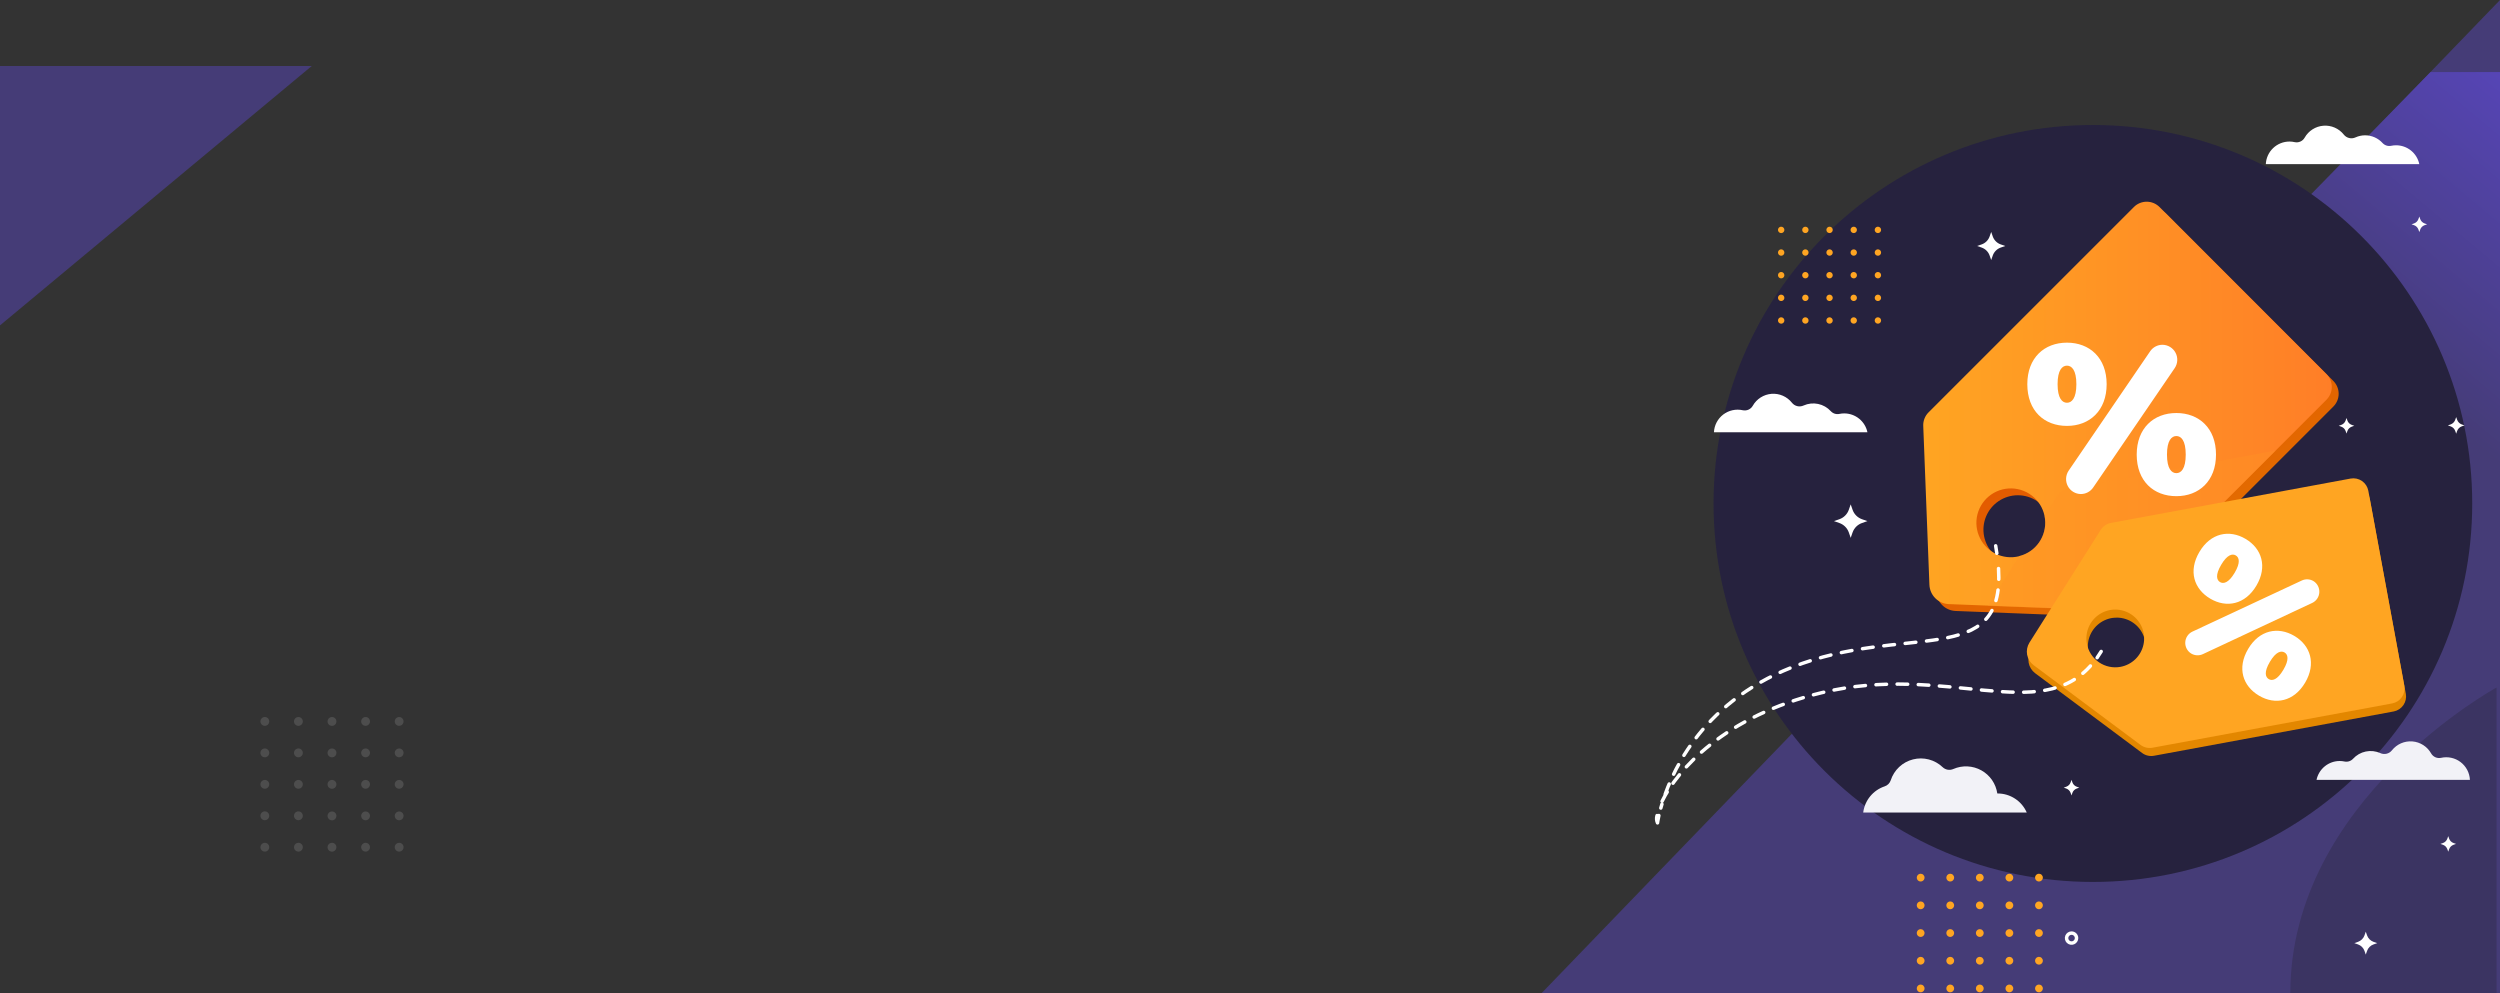 <svg width="1440" height="572" viewBox="0 0 1440 572" fill="none" xmlns="http://www.w3.org/2000/svg">
<rect x="0" y="0" width="1440" height="572" fill="#333333" stroke="none"/>
<path d="M1440 572H888L1440 0V572Z" fill="#453C77"/>
<path d="M0 38H179.58L0 187.425V38Z" fill="#453C77"/>
<path d="M1152.87 392.024C1158.72 405.776 1167.3 418.271 1178.11 428.796C1188.93 439.322 1201.76 447.673 1215.89 453.37C1230.02 459.068 1245.16 462 1260.46 462C1275.75 462 1290.89 459.068 1305.02 453.37C1319.15 447.673 1331.99 439.322 1342.8 428.796L1440 305.27V41.5H1400L1178.11 268.498C1167.3 279.022 1158.72 291.518 1152.87 305.27C1147.01 319.022 1144 333.761 1144 348.647C1144 363.532 1147.01 378.272 1152.87 392.024Z" fill="url(#paint0_linear)"/>
<path d="M1205.5 508C1326.17 508 1424 410.398 1424 290C1424 169.602 1326.17 72 1205.5 72C1084.83 72 987 169.602 987 290C987 410.398 1084.83 508 1205.5 508Z" fill="url(#paint1_radial)"/>
<path d="M1319.23 572H1438V396C1438 396 1319.23 460.723 1319.23 572Z" fill="url(#paint2_radial)"/>
<path d="M1027.8 132.418C1027.8 132.782 1027.69 133.138 1027.49 133.441C1027.29 133.743 1027 133.979 1026.66 134.118C1026.32 134.257 1025.95 134.292 1025.6 134.22C1025.24 134.148 1024.91 133.971 1024.66 133.713C1024.4 133.454 1024.22 133.125 1024.16 132.767C1024.09 132.41 1024.12 132.04 1024.27 131.704C1024.41 131.368 1024.65 131.082 1024.95 130.882C1025.25 130.681 1025.61 130.576 1025.97 130.579C1026.22 130.579 1026.45 130.626 1026.68 130.719C1026.9 130.812 1027.1 130.947 1027.27 131.118C1027.44 131.289 1027.57 131.492 1027.66 131.715C1027.76 131.938 1027.8 132.177 1027.8 132.418Z" fill="#FFA522"/>
<path d="M1039.9 134.256C1040.91 134.256 1041.73 133.433 1041.73 132.418C1041.73 131.402 1040.91 130.579 1039.9 130.579C1038.88 130.579 1038.06 131.402 1038.06 132.418C1038.06 133.433 1038.88 134.256 1039.9 134.256Z" fill="#FFA522"/>
<path d="M1053.83 134.256C1054.85 134.256 1055.67 133.433 1055.67 132.418C1055.67 131.402 1054.85 130.579 1053.83 130.579C1052.82 130.579 1051.99 131.402 1051.99 132.418C1051.99 133.433 1052.82 134.256 1053.83 134.256Z" fill="#FFA522"/>
<path d="M1067.75 134.256C1068.77 134.256 1069.59 133.433 1069.59 132.418C1069.59 131.402 1068.77 130.579 1067.75 130.579C1066.74 130.579 1065.91 131.402 1065.91 132.418C1065.91 133.433 1066.74 134.256 1067.75 134.256Z" fill="#FFA522"/>
<path d="M1083.51 132.418C1083.51 132.782 1083.4 133.138 1083.2 133.441C1083 133.743 1082.71 133.979 1082.37 134.118C1082.04 134.257 1081.67 134.292 1081.31 134.22C1080.95 134.148 1080.62 133.971 1080.37 133.713C1080.11 133.454 1079.94 133.125 1079.87 132.767C1079.8 132.41 1079.84 132.04 1079.98 131.704C1080.12 131.368 1080.36 131.082 1080.66 130.882C1080.97 130.681 1081.32 130.576 1081.69 130.579C1081.93 130.579 1082.17 130.626 1082.39 130.719C1082.61 130.812 1082.81 130.947 1082.98 131.118C1083.15 131.289 1083.29 131.492 1083.38 131.715C1083.47 131.938 1083.51 132.177 1083.51 132.418Z" fill="#FFA522"/>
<path d="M1027.8 145.462C1027.8 145.827 1027.69 146.183 1027.49 146.485C1027.29 146.788 1027 147.024 1026.66 147.163C1026.32 147.301 1025.95 147.337 1025.6 147.265C1025.24 147.193 1024.91 147.016 1024.66 146.757C1024.4 146.499 1024.22 146.17 1024.16 145.812C1024.09 145.454 1024.12 145.084 1024.27 144.749C1024.41 144.413 1024.65 144.127 1024.95 143.926C1025.25 143.726 1025.61 143.621 1025.97 143.623C1026.22 143.623 1026.45 143.671 1026.68 143.764C1026.9 143.856 1027.1 143.992 1027.27 144.163C1027.44 144.334 1027.57 144.537 1027.66 144.76C1027.76 144.983 1027.8 145.221 1027.8 145.462Z" fill="#FFA522"/>
<path d="M1039.9 147.301C1040.91 147.301 1041.73 146.478 1041.73 145.462C1041.73 144.447 1040.91 143.623 1039.9 143.623C1038.88 143.623 1038.06 144.447 1038.06 145.462C1038.06 146.478 1038.88 147.301 1039.9 147.301Z" fill="#FFA522"/>
<path d="M1053.83 147.301C1054.85 147.301 1055.67 146.478 1055.67 145.462C1055.67 144.447 1054.85 143.623 1053.83 143.623C1052.82 143.623 1051.99 144.447 1051.99 145.462C1051.99 146.478 1052.82 147.301 1053.83 147.301Z" fill="#FFA522"/>
<path d="M1067.75 147.301C1068.77 147.301 1069.59 146.478 1069.59 145.462C1069.59 144.447 1068.77 143.623 1067.75 143.623C1066.74 143.623 1065.91 144.447 1065.91 145.462C1065.91 146.478 1066.74 147.301 1067.75 147.301Z" fill="#FFA522"/>
<path d="M1083.51 145.462C1083.51 145.827 1083.4 146.183 1083.2 146.485C1083 146.788 1082.71 147.024 1082.37 147.163C1082.04 147.301 1081.67 147.337 1081.31 147.265C1080.95 147.193 1080.62 147.016 1080.37 146.757C1080.11 146.499 1079.94 146.17 1079.87 145.812C1079.8 145.454 1079.84 145.084 1079.98 144.749C1080.12 144.413 1080.36 144.127 1080.66 143.926C1080.97 143.726 1081.32 143.621 1081.69 143.623C1081.93 143.623 1082.17 143.671 1082.39 143.764C1082.61 143.856 1082.81 143.992 1082.98 144.163C1083.15 144.334 1083.29 144.537 1083.38 144.76C1083.47 144.983 1083.51 145.221 1083.51 145.462Z" fill="#FFA522"/>
<path d="M1027.8 158.507C1027.8 158.871 1027.69 159.227 1027.49 159.53C1027.29 159.833 1027 160.068 1026.66 160.207C1026.32 160.346 1025.95 160.381 1025.6 160.309C1025.24 160.237 1024.91 160.061 1024.66 159.802C1024.4 159.543 1024.22 159.214 1024.16 158.857C1024.09 158.499 1024.12 158.129 1024.27 157.793C1024.41 157.457 1024.65 157.171 1024.95 156.971C1025.25 156.771 1025.61 156.665 1025.97 156.668C1026.22 156.668 1026.45 156.716 1026.68 156.808C1026.9 156.901 1027.1 157.037 1027.27 157.207C1027.44 157.378 1027.57 157.581 1027.66 157.804C1027.76 158.027 1027.8 158.266 1027.8 158.507Z" fill="#FFA522"/>
<path d="M1041.73 158.507C1041.73 158.871 1041.63 159.226 1041.42 159.529C1041.22 159.831 1040.94 160.067 1040.6 160.206C1040.26 160.345 1039.89 160.381 1039.54 160.31C1039.18 160.24 1038.85 160.064 1038.6 159.807C1038.34 159.55 1038.16 159.222 1038.09 158.866C1038.02 158.509 1038.06 158.139 1038.2 157.803C1038.34 157.467 1038.57 157.18 1038.87 156.978C1039.18 156.776 1039.53 156.668 1039.9 156.668C1040.14 156.666 1040.38 156.712 1040.6 156.804C1040.83 156.896 1041.03 157.031 1041.2 157.202C1041.37 157.373 1041.51 157.577 1041.6 157.801C1041.69 158.025 1041.74 158.265 1041.73 158.507Z" fill="#FFA522"/>
<path d="M1055.66 158.507C1055.66 158.871 1055.55 159.227 1055.34 159.53C1055.14 159.833 1054.85 160.068 1054.52 160.207C1054.18 160.346 1053.81 160.381 1053.45 160.309C1053.1 160.237 1052.77 160.061 1052.51 159.802C1052.25 159.543 1052.08 159.214 1052.01 158.857C1051.94 158.499 1051.98 158.129 1052.12 157.793C1052.26 157.457 1052.5 157.171 1052.81 156.971C1053.11 156.771 1053.47 156.665 1053.83 156.668C1054.07 156.668 1054.31 156.716 1054.53 156.808C1054.76 156.901 1054.96 157.037 1055.13 157.207C1055.3 157.378 1055.43 157.581 1055.52 157.804C1055.61 158.027 1055.66 158.266 1055.66 158.507Z" fill="#FFA522"/>
<path d="M1069.59 158.507C1069.59 158.871 1069.48 159.226 1069.28 159.529C1069.08 159.831 1068.79 160.067 1068.46 160.206C1068.12 160.345 1067.75 160.381 1067.39 160.31C1067.04 160.24 1066.71 160.064 1066.45 159.807C1066.19 159.55 1066.02 159.222 1065.95 158.866C1065.88 158.509 1065.91 158.139 1066.05 157.803C1066.19 157.467 1066.43 157.18 1066.73 156.978C1067.03 156.776 1067.39 156.668 1067.75 156.668C1067.99 156.666 1068.23 156.712 1068.46 156.804C1068.68 156.896 1068.89 157.031 1069.06 157.202C1069.23 157.373 1069.36 157.577 1069.45 157.801C1069.55 158.025 1069.59 158.265 1069.59 158.507Z" fill="#FFA522"/>
<path d="M1083.51 158.507C1083.51 158.871 1083.4 159.227 1083.2 159.53C1083 159.833 1082.71 160.068 1082.37 160.207C1082.04 160.346 1081.67 160.381 1081.31 160.309C1080.95 160.237 1080.62 160.061 1080.37 159.802C1080.11 159.543 1079.94 159.214 1079.87 158.857C1079.8 158.499 1079.84 158.129 1079.98 157.793C1080.12 157.457 1080.36 157.171 1080.66 156.971C1080.97 156.771 1081.32 156.665 1081.69 156.668C1081.93 156.668 1082.17 156.716 1082.39 156.808C1082.61 156.901 1082.81 157.037 1082.98 157.207C1083.15 157.378 1083.29 157.581 1083.38 157.804C1083.47 158.027 1083.51 158.266 1083.51 158.507Z" fill="#FFA522"/>
<path d="M1027.8 171.552C1027.8 171.916 1027.69 172.272 1027.49 172.575C1027.29 172.878 1027 173.113 1026.66 173.252C1026.32 173.391 1025.95 173.426 1025.6 173.354C1025.24 173.282 1024.91 173.105 1024.66 172.847C1024.4 172.588 1024.22 172.259 1024.16 171.902C1024.09 171.544 1024.12 171.174 1024.27 170.838C1024.41 170.502 1024.65 170.216 1024.95 170.016C1025.25 169.815 1025.61 169.71 1025.97 169.713C1026.46 169.717 1026.92 169.912 1027.27 170.256C1027.61 170.601 1027.8 171.066 1027.8 171.552Z" fill="#FFA522"/>
<path d="M1041.73 171.552C1041.73 171.915 1041.63 172.271 1041.42 172.573C1041.22 172.876 1040.94 173.111 1040.6 173.251C1040.26 173.39 1039.89 173.426 1039.54 173.355C1039.18 173.284 1038.85 173.109 1038.6 172.852C1038.34 172.595 1038.16 172.267 1038.09 171.91C1038.02 171.554 1038.06 171.184 1038.2 170.848C1038.34 170.512 1038.57 170.225 1038.87 170.023C1039.18 169.821 1039.53 169.713 1039.9 169.713C1040.38 169.713 1040.85 169.907 1041.2 170.251C1041.54 170.596 1041.73 171.064 1041.73 171.552Z" fill="#FFA522"/>
<path d="M1055.66 171.552C1055.66 171.916 1055.55 172.272 1055.34 172.575C1055.14 172.878 1054.85 173.113 1054.52 173.252C1054.18 173.391 1053.81 173.426 1053.45 173.354C1053.1 173.282 1052.77 173.105 1052.51 172.847C1052.25 172.588 1052.08 172.259 1052.01 171.902C1051.94 171.544 1051.98 171.174 1052.12 170.838C1052.26 170.502 1052.5 170.216 1052.81 170.016C1053.11 169.815 1053.47 169.71 1053.83 169.713C1054.32 169.717 1054.78 169.912 1055.12 170.256C1055.46 170.601 1055.66 171.066 1055.66 171.552Z" fill="#FFA522"/>
<path d="M1069.59 171.552C1069.59 171.915 1069.48 172.271 1069.28 172.573C1069.08 172.876 1068.79 173.111 1068.46 173.251C1068.12 173.39 1067.75 173.426 1067.39 173.355C1067.04 173.284 1066.71 173.109 1066.45 172.852C1066.19 172.595 1066.02 172.267 1065.95 171.91C1065.88 171.554 1065.91 171.184 1066.05 170.848C1066.19 170.512 1066.43 170.225 1066.73 170.023C1067.03 169.821 1067.39 169.713 1067.75 169.713C1068.24 169.713 1068.71 169.907 1069.05 170.251C1069.4 170.596 1069.59 171.064 1069.59 171.552Z" fill="#FFA522"/>
<path d="M1083.51 171.552C1083.51 171.916 1083.4 172.272 1083.2 172.575C1083 172.878 1082.71 173.113 1082.37 173.252C1082.04 173.391 1081.67 173.426 1081.31 173.354C1080.95 173.282 1080.62 173.105 1080.37 172.847C1080.11 172.588 1079.94 172.259 1079.87 171.902C1079.8 171.544 1079.84 171.174 1079.98 170.838C1080.12 170.502 1080.36 170.216 1080.66 170.016C1080.97 169.815 1081.32 169.71 1081.69 169.713C1082.17 169.717 1082.64 169.912 1082.98 170.256C1083.32 170.601 1083.51 171.066 1083.51 171.552Z" fill="#FFA522"/>
<path d="M1027.8 184.596C1027.8 184.961 1027.69 185.317 1027.49 185.62C1027.29 185.922 1027 186.158 1026.66 186.297C1026.32 186.435 1025.95 186.471 1025.6 186.399C1025.24 186.327 1024.91 186.15 1024.66 185.892C1024.4 185.633 1024.22 185.304 1024.16 184.946C1024.09 184.589 1024.12 184.218 1024.27 183.883C1024.41 183.547 1024.65 183.261 1024.95 183.06C1025.25 182.86 1025.61 182.755 1025.97 182.758C1026.46 182.761 1026.92 182.957 1027.27 183.301C1027.61 183.646 1027.8 184.111 1027.8 184.596Z" fill="#FFA522"/>
<path d="M1041.73 184.596C1041.73 184.96 1041.63 185.316 1041.42 185.618C1041.22 185.92 1040.94 186.156 1040.6 186.295C1040.26 186.434 1039.89 186.471 1039.54 186.4C1039.18 186.329 1038.85 186.154 1038.6 185.897C1038.34 185.639 1038.16 185.312 1038.09 184.955C1038.02 184.598 1038.06 184.229 1038.2 183.893C1038.34 183.557 1038.57 183.269 1038.87 183.067C1039.18 182.865 1039.53 182.757 1039.9 182.757C1040.38 182.757 1040.85 182.951 1041.2 183.296C1041.54 183.641 1041.73 184.109 1041.73 184.596Z" fill="#FFA522"/>
<path d="M1055.66 184.596C1055.66 184.961 1055.55 185.317 1055.34 185.62C1055.14 185.922 1054.85 186.158 1054.52 186.297C1054.18 186.435 1053.81 186.471 1053.45 186.399C1053.1 186.327 1052.77 186.15 1052.51 185.892C1052.25 185.633 1052.08 185.304 1052.01 184.946C1051.94 184.589 1051.98 184.218 1052.12 183.883C1052.26 183.547 1052.5 183.261 1052.81 183.06C1053.11 182.86 1053.47 182.755 1053.83 182.758C1054.32 182.761 1054.78 182.957 1055.12 183.301C1055.46 183.646 1055.66 184.111 1055.66 184.596Z" fill="#FFA522"/>
<path d="M1069.59 184.596C1069.59 184.96 1069.48 185.316 1069.28 185.618C1069.08 185.92 1068.79 186.156 1068.46 186.295C1068.12 186.434 1067.75 186.471 1067.39 186.4C1067.04 186.329 1066.71 186.154 1066.45 185.897C1066.19 185.639 1066.02 185.312 1065.95 184.955C1065.88 184.598 1065.91 184.229 1066.05 183.893C1066.19 183.557 1066.43 183.269 1066.73 183.067C1067.03 182.865 1067.39 182.757 1067.75 182.757C1068.24 182.757 1068.71 182.951 1069.05 183.296C1069.4 183.641 1069.59 184.109 1069.59 184.596Z" fill="#FFA522"/>
<path d="M1083.51 184.596C1083.51 184.961 1083.4 185.317 1083.2 185.62C1083 185.922 1082.71 186.158 1082.37 186.297C1082.04 186.435 1081.67 186.471 1081.31 186.399C1080.95 186.327 1080.62 186.15 1080.37 185.892C1080.11 185.633 1079.94 185.304 1079.87 184.946C1079.8 184.589 1079.84 184.218 1079.98 183.883C1080.12 183.547 1080.36 183.261 1080.66 183.06C1080.97 182.86 1081.32 182.755 1081.69 182.758C1082.17 182.761 1082.64 182.957 1082.98 183.301C1083.32 183.646 1083.51 184.111 1083.51 184.596Z" fill="#FFA522"/>
<path d="M152.543 418.086C153.947 418.086 155.086 416.947 155.086 415.543C155.086 414.138 153.947 413 152.543 413C151.138 413 150 414.138 150 415.543C150 416.947 151.138 418.086 152.543 418.086Z" fill="#4D4D4D"/>
<path d="M171.88 418.086C173.284 418.086 174.423 416.947 174.423 415.543C174.423 414.138 173.284 413 171.88 413C170.475 413 169.337 414.138 169.337 415.543C169.337 416.947 170.475 418.086 171.88 418.086Z" fill="#4D4D4D"/>
<path d="M193.774 415.543C193.777 416.05 193.629 416.546 193.349 416.969C193.069 417.392 192.67 417.722 192.202 417.917C191.734 418.112 191.219 418.164 190.722 418.066C190.224 417.968 189.767 417.724 189.409 417.365C189.05 417.007 188.806 416.55 188.708 416.053C188.61 415.555 188.662 415.04 188.857 414.572C189.052 414.104 189.382 413.705 189.805 413.425C190.228 413.145 190.724 412.997 191.231 413C191.906 413 192.552 413.268 193.029 413.745C193.506 414.222 193.774 414.868 193.774 415.543Z" fill="#4D4D4D"/>
<path d="M213.112 415.543C213.112 416.046 212.962 416.537 212.683 416.956C212.404 417.374 212.006 417.7 211.542 417.892C211.077 418.085 210.566 418.135 210.073 418.037C209.579 417.939 209.126 417.697 208.771 417.341C208.415 416.985 208.173 416.532 208.075 416.039C207.977 415.546 208.027 415.034 208.219 414.57C208.412 414.105 208.738 413.708 209.156 413.429C209.574 413.149 210.066 413 210.569 413C211.243 413 211.89 413.268 212.367 413.745C212.844 414.222 213.112 414.868 213.112 415.543Z" fill="#4D4D4D"/>
<path d="M232.449 415.543C232.449 416.046 232.3 416.537 232.02 416.956C231.741 417.374 231.344 417.7 230.879 417.892C230.415 418.085 229.903 418.135 229.41 418.037C228.917 417.939 228.464 417.697 228.108 417.341C227.752 416.985 227.51 416.532 227.412 416.039C227.314 415.546 227.364 415.034 227.557 414.57C227.749 414.105 228.075 413.708 228.493 413.429C228.912 413.149 229.403 413 229.906 413C230.581 413 231.227 413.268 231.704 413.745C232.181 414.222 232.449 414.868 232.449 415.543Z" fill="#4D4D4D"/>
<path d="M152.543 436.202C153.947 436.202 155.086 435.063 155.086 433.659C155.086 432.255 153.947 431.116 152.543 431.116C151.138 431.116 150 432.255 150 433.659C150 435.063 151.138 436.202 152.543 436.202Z" fill="#4D4D4D"/>
<path d="M171.88 436.202C173.284 436.202 174.423 435.063 174.423 433.659C174.423 432.255 173.284 431.116 171.88 431.116C170.475 431.116 169.337 432.255 169.337 433.659C169.337 435.063 170.475 436.202 171.88 436.202Z" fill="#4D4D4D"/>
<path d="M193.774 433.659C193.777 434.166 193.629 434.662 193.349 435.085C193.069 435.508 192.67 435.838 192.202 436.033C191.734 436.228 191.219 436.28 190.722 436.182C190.224 436.084 189.767 435.84 189.409 435.481C189.05 435.123 188.806 434.666 188.708 434.169C188.61 433.671 188.662 433.156 188.857 432.688C189.052 432.22 189.382 431.821 189.805 431.541C190.228 431.261 190.724 431.113 191.231 431.116C191.906 431.116 192.552 431.384 193.029 431.861C193.506 432.338 193.774 432.985 193.774 433.659Z" fill="#4D4D4D"/>
<path d="M213.112 433.659C213.112 434.162 212.962 434.654 212.683 435.072C212.404 435.49 212.006 435.816 211.542 436.008C211.077 436.201 210.566 436.251 210.073 436.153C209.579 436.055 209.126 435.813 208.771 435.457C208.415 435.101 208.173 434.648 208.075 434.155C207.977 433.662 208.027 433.15 208.219 432.686C208.412 432.221 208.738 431.824 209.156 431.545C209.574 431.265 210.066 431.116 210.569 431.116C211.243 431.116 211.89 431.384 212.367 431.861C212.844 432.338 213.112 432.985 213.112 433.659Z" fill="#4D4D4D"/>
<path d="M232.449 433.659C232.449 434.162 232.3 434.654 232.02 435.072C231.741 435.49 231.344 435.816 230.879 436.008C230.415 436.201 229.903 436.251 229.41 436.153C228.917 436.055 228.464 435.813 228.108 435.457C227.752 435.101 227.51 434.648 227.412 434.155C227.314 433.662 227.364 433.15 227.557 432.686C227.749 432.221 228.075 431.824 228.493 431.545C228.912 431.265 229.403 431.116 229.906 431.116C230.581 431.116 231.227 431.384 231.704 431.861C232.181 432.338 232.449 432.985 232.449 433.659Z" fill="#4D4D4D"/>
<path d="M155.086 451.775C155.086 452.278 154.937 452.769 154.657 453.188C154.378 453.606 153.981 453.932 153.516 454.124C153.051 454.317 152.54 454.367 152.047 454.269C151.554 454.171 151.1 453.929 150.745 453.573C150.389 453.217 150.147 452.764 150.049 452.271C149.951 451.778 150.001 451.266 150.194 450.802C150.386 450.337 150.712 449.94 151.13 449.661C151.548 449.381 152.04 449.232 152.543 449.232C153.217 449.232 153.864 449.5 154.341 449.977C154.818 450.454 155.086 451.1 155.086 451.775Z" fill="#4D4D4D"/>
<path d="M174.423 451.775C174.423 452.278 174.273 452.769 173.994 453.188C173.715 453.606 173.318 453.932 172.853 454.124C172.388 454.317 171.877 454.367 171.384 454.269C170.89 454.171 170.437 453.929 170.082 453.573C169.726 453.217 169.484 452.764 169.386 452.271C169.288 451.778 169.338 451.266 169.53 450.802C169.723 450.337 170.049 449.94 170.467 449.661C170.885 449.381 171.377 449.232 171.88 449.232C172.554 449.232 173.201 449.5 173.678 449.977C174.155 450.454 174.423 451.1 174.423 451.775Z" fill="#4D4D4D"/>
<path d="M193.774 451.775C193.777 452.282 193.629 452.778 193.349 453.201C193.069 453.624 192.67 453.954 192.202 454.149C191.734 454.344 191.219 454.396 190.722 454.298C190.224 454.2 189.767 453.956 189.409 453.597C189.05 453.239 188.806 452.782 188.708 452.285C188.61 451.787 188.662 451.272 188.857 450.804C189.052 450.336 189.382 449.937 189.805 449.657C190.228 449.377 190.724 449.229 191.231 449.232C191.906 449.232 192.552 449.5 193.029 449.977C193.506 450.454 193.774 451.101 193.774 451.775Z" fill="#4D4D4D"/>
<path d="M213.112 451.775C213.112 452.278 212.962 452.769 212.683 453.188C212.404 453.606 212.006 453.932 211.542 454.124C211.077 454.317 210.566 454.367 210.073 454.269C209.579 454.171 209.126 453.929 208.771 453.573C208.415 453.217 208.173 452.764 208.075 452.271C207.977 451.778 208.027 451.266 208.219 450.802C208.412 450.337 208.738 449.94 209.156 449.661C209.574 449.381 210.066 449.232 210.569 449.232C211.243 449.232 211.89 449.5 212.367 449.977C212.844 450.454 213.112 451.1 213.112 451.775Z" fill="#4D4D4D"/>
<path d="M232.449 451.775C232.449 452.278 232.3 452.769 232.02 453.188C231.741 453.606 231.344 453.932 230.879 454.124C230.415 454.317 229.903 454.367 229.41 454.269C228.917 454.171 228.464 453.929 228.108 453.573C227.752 453.217 227.51 452.764 227.412 452.271C227.314 451.778 227.364 451.266 227.557 450.802C227.749 450.337 228.075 449.94 228.493 449.661C228.912 449.381 229.403 449.232 229.906 449.232C230.581 449.232 231.227 449.5 231.704 449.977C232.181 450.454 232.449 451.1 232.449 451.775Z" fill="#4D4D4D"/>
<path d="M152.543 472.434C153.947 472.434 155.086 471.295 155.086 469.891C155.086 468.487 153.947 467.348 152.543 467.348C151.138 467.348 150 468.487 150 469.891C150 471.295 151.138 472.434 152.543 472.434Z" fill="#4D4D4D"/>
<path d="M171.88 472.434C173.284 472.434 174.423 471.295 174.423 469.891C174.423 468.487 173.284 467.348 171.88 467.348C170.475 467.348 169.337 468.487 169.337 469.891C169.337 471.295 170.475 472.434 171.88 472.434Z" fill="#4D4D4D"/>
<path d="M193.775 469.891C193.789 470.4 193.651 470.902 193.378 471.332C193.105 471.762 192.71 472.101 192.243 472.306C191.777 472.51 191.26 472.57 190.759 472.478C190.258 472.387 189.795 472.148 189.431 471.791C189.067 471.435 188.817 470.979 188.714 470.48C188.611 469.981 188.659 469.463 188.853 468.991C189.046 468.52 189.376 468.118 189.8 467.835C190.224 467.552 190.722 467.403 191.232 467.406C191.895 467.409 192.531 467.67 193.006 468.134C193.48 468.598 193.756 469.228 193.775 469.891Z" fill="#4D4D4D"/>
<path d="M213.111 469.891C213.123 470.396 212.983 470.893 212.711 471.319C212.439 471.745 212.046 472.079 211.582 472.281C211.119 472.482 210.606 472.541 210.109 472.449C209.612 472.358 209.153 472.12 208.792 471.767C208.43 471.414 208.182 470.961 208.08 470.466C207.977 469.971 208.024 469.457 208.214 468.989C208.405 468.521 208.731 468.12 209.15 467.838C209.569 467.556 210.063 467.406 210.569 467.406C211.233 467.405 211.871 467.665 212.347 468.13C212.822 468.594 213.096 469.226 213.111 469.891Z" fill="#4D4D4D"/>
<path d="M232.449 469.891C232.46 470.396 232.321 470.893 232.048 471.319C231.776 471.745 231.383 472.079 230.92 472.281C230.456 472.482 229.943 472.541 229.446 472.449C228.949 472.358 228.491 472.12 228.129 471.767C227.768 471.414 227.52 470.961 227.417 470.466C227.314 469.971 227.361 469.457 227.552 468.989C227.742 468.521 228.068 468.12 228.487 467.838C228.907 467.556 229.401 467.406 229.906 467.406C230.571 467.405 231.209 467.665 231.684 468.13C232.159 468.594 232.434 469.226 232.449 469.891Z" fill="#4D4D4D"/>
<path d="M155.086 487.993C155.086 488.496 154.937 488.987 154.657 489.405C154.378 489.824 153.981 490.149 153.516 490.342C153.051 490.534 152.54 490.585 152.047 490.487C151.554 490.388 151.1 490.146 150.745 489.791C150.389 489.435 150.147 488.982 150.049 488.489C149.951 487.995 150.001 487.484 150.194 487.02C150.386 486.555 150.712 486.158 151.13 485.878C151.548 485.599 152.04 485.45 152.543 485.45C153.217 485.45 153.864 485.718 154.341 486.195C154.818 486.671 155.086 487.318 155.086 487.993Z" fill="#4D4D4D"/>
<path d="M174.423 487.993C174.423 488.496 174.273 488.987 173.994 489.405C173.715 489.824 173.318 490.149 172.853 490.342C172.388 490.534 171.877 490.585 171.384 490.487C170.89 490.388 170.437 490.146 170.082 489.791C169.726 489.435 169.484 488.982 169.386 488.489C169.288 487.995 169.338 487.484 169.53 487.02C169.723 486.555 170.049 486.158 170.467 485.878C170.885 485.599 171.377 485.45 171.88 485.45C172.554 485.45 173.201 485.718 173.678 486.195C174.155 486.671 174.423 487.318 174.423 487.993Z" fill="#4D4D4D"/>
<path d="M193.774 487.993C193.777 488.5 193.629 488.996 193.349 489.419C193.069 489.841 192.67 490.171 192.202 490.367C191.734 490.562 191.219 490.614 190.722 490.516C190.224 490.418 189.767 490.174 189.409 489.815C189.05 489.457 188.806 489 188.708 488.502C188.61 488.005 188.662 487.49 188.857 487.022C189.052 486.554 189.382 486.155 189.805 485.875C190.228 485.595 190.724 485.447 191.231 485.45C191.906 485.45 192.552 485.718 193.029 486.195C193.506 486.671 193.774 487.318 193.774 487.993Z" fill="#4D4D4D"/>
<path d="M213.112 487.993C213.112 488.496 212.962 488.987 212.683 489.405C212.404 489.824 212.006 490.149 211.542 490.342C211.077 490.534 210.566 490.585 210.073 490.487C209.579 490.388 209.126 490.146 208.771 489.791C208.415 489.435 208.173 488.982 208.075 488.489C207.977 487.995 208.027 487.484 208.219 487.02C208.412 486.555 208.738 486.158 209.156 485.878C209.574 485.599 210.066 485.45 210.569 485.45C211.243 485.45 211.89 485.718 212.367 486.195C212.844 486.671 213.112 487.318 213.112 487.993Z" fill="#4D4D4D"/>
<path d="M232.449 487.993C232.449 488.496 232.3 488.987 232.02 489.405C231.741 489.824 231.344 490.149 230.879 490.342C230.415 490.534 229.903 490.585 229.41 490.487C228.917 490.388 228.464 490.146 228.108 489.791C227.752 489.435 227.51 488.982 227.412 488.489C227.314 487.995 227.364 487.484 227.557 487.02C227.749 486.555 228.075 486.158 228.493 485.878C228.912 485.599 229.403 485.45 229.906 485.45C230.581 485.45 231.227 485.718 231.704 486.195C232.181 486.671 232.449 487.318 232.449 487.993Z" fill="#4D4D4D"/>
<path d="M1108.54 505.513C1108.54 505.956 1108.41 506.389 1108.16 506.758C1107.91 507.127 1107.56 507.414 1107.15 507.583C1106.75 507.753 1106.29 507.797 1105.86 507.711C1105.43 507.625 1105.03 507.411 1104.71 507.098C1104.4 506.784 1104.19 506.385 1104.1 505.95C1104.01 505.515 1104.06 505.065 1104.23 504.655C1104.4 504.246 1104.68 503.896 1105.05 503.649C1105.42 503.403 1105.85 503.272 1106.3 503.272C1106.89 503.272 1107.46 503.508 1107.88 503.928C1108.3 504.348 1108.54 504.918 1108.54 505.513Z" fill="#FFA522"/>
<path d="M1125.58 505.513C1125.58 505.956 1125.45 506.389 1125.2 506.758C1124.95 507.127 1124.6 507.414 1124.19 507.583C1123.78 507.753 1123.33 507.797 1122.9 507.711C1122.46 507.625 1122.06 507.411 1121.75 507.098C1121.44 506.784 1121.22 506.385 1121.14 505.95C1121.05 505.515 1121.1 505.065 1121.27 504.655C1121.43 504.246 1121.72 503.896 1122.09 503.649C1122.46 503.403 1122.89 503.272 1123.34 503.272C1123.93 503.272 1124.5 503.508 1124.92 503.928C1125.34 504.348 1125.58 504.918 1125.58 505.513Z" fill="#FFA522"/>
<path d="M1142.6 505.513C1142.6 505.956 1142.47 506.389 1142.22 506.758C1141.98 507.127 1141.63 507.414 1141.22 507.583C1140.81 507.753 1140.36 507.797 1139.92 507.711C1139.49 507.625 1139.09 507.411 1138.78 507.098C1138.46 506.784 1138.25 506.385 1138.16 505.95C1138.08 505.515 1138.12 505.065 1138.29 504.655C1138.46 504.246 1138.75 503.896 1139.11 503.649C1139.48 503.403 1139.92 503.272 1140.36 503.272C1140.95 503.272 1141.52 503.508 1141.94 503.928C1142.36 504.348 1142.6 504.918 1142.6 505.513Z" fill="#FFA522"/>
<path d="M1159.64 505.513C1159.64 505.956 1159.51 506.389 1159.26 506.758C1159.02 507.127 1158.67 507.414 1158.26 507.583C1157.85 507.753 1157.4 507.797 1156.96 507.711C1156.53 507.625 1156.13 507.411 1155.81 507.098C1155.5 506.784 1155.29 506.385 1155.2 505.95C1155.11 505.515 1155.16 505.065 1155.33 504.655C1155.5 504.246 1155.78 503.896 1156.15 503.649C1156.52 503.403 1156.96 503.272 1157.4 503.272C1157.99 503.272 1158.56 503.508 1158.98 503.928C1159.4 504.348 1159.64 504.918 1159.64 505.513Z" fill="#FFA522"/>
<path d="M1176.68 505.513C1176.68 505.956 1176.55 506.389 1176.3 506.758C1176.05 507.127 1175.7 507.414 1175.29 507.583C1174.89 507.753 1174.43 507.797 1174 507.711C1173.57 507.625 1173.17 507.411 1172.85 507.098C1172.54 506.784 1172.33 506.385 1172.24 505.95C1172.15 505.515 1172.2 505.065 1172.37 504.655C1172.54 504.246 1172.82 503.896 1173.19 503.649C1173.56 503.403 1173.99 503.272 1174.44 503.272C1175.03 503.272 1175.6 503.508 1176.02 503.928C1176.44 504.348 1176.68 504.918 1176.68 505.513Z" fill="#FFA522"/>
<path d="M1108.54 521.474C1108.54 521.917 1108.41 522.351 1108.16 522.719C1107.91 523.088 1107.56 523.375 1107.15 523.545C1106.75 523.714 1106.29 523.759 1105.86 523.672C1105.43 523.586 1105.03 523.372 1104.71 523.059C1104.4 522.745 1104.19 522.346 1104.1 521.911C1104.01 521.476 1104.06 521.026 1104.23 520.616C1104.4 520.207 1104.68 519.857 1105.05 519.611C1105.42 519.364 1105.85 519.233 1106.3 519.233C1106.89 519.233 1107.46 519.469 1107.88 519.889C1108.3 520.31 1108.54 520.88 1108.54 521.474Z" fill="#FFA522"/>
<path d="M1125.58 521.474C1125.58 521.917 1125.45 522.351 1125.2 522.719C1124.95 523.088 1124.6 523.375 1124.19 523.545C1123.78 523.714 1123.33 523.759 1122.9 523.672C1122.46 523.586 1122.06 523.372 1121.75 523.059C1121.44 522.745 1121.22 522.346 1121.14 521.911C1121.05 521.476 1121.1 521.026 1121.27 520.616C1121.43 520.207 1121.72 519.857 1122.09 519.611C1122.46 519.364 1122.89 519.233 1123.34 519.233C1123.93 519.233 1124.5 519.469 1124.92 519.889C1125.34 520.31 1125.58 520.88 1125.58 521.474Z" fill="#FFA522"/>
<path d="M1142.6 521.474C1142.6 521.917 1142.47 522.351 1142.22 522.719C1141.98 523.088 1141.63 523.375 1141.22 523.545C1140.81 523.714 1140.36 523.759 1139.92 523.672C1139.49 523.586 1139.09 523.372 1138.78 523.059C1138.46 522.745 1138.25 522.346 1138.16 521.911C1138.08 521.476 1138.12 521.026 1138.29 520.616C1138.46 520.207 1138.75 519.857 1139.11 519.611C1139.48 519.364 1139.92 519.233 1140.36 519.233C1140.95 519.233 1141.52 519.469 1141.94 519.889C1142.36 520.31 1142.6 520.88 1142.6 521.474Z" fill="#FFA522"/>
<path d="M1159.64 521.474C1159.64 521.917 1159.51 522.351 1159.26 522.719C1159.02 523.088 1158.67 523.375 1158.26 523.545C1157.85 523.714 1157.4 523.759 1156.96 523.672C1156.53 523.586 1156.13 523.372 1155.81 523.059C1155.5 522.745 1155.29 522.346 1155.2 521.911C1155.11 521.476 1155.16 521.026 1155.33 520.616C1155.5 520.207 1155.78 519.857 1156.15 519.611C1156.52 519.364 1156.96 519.233 1157.4 519.233C1157.99 519.233 1158.56 519.469 1158.98 519.889C1159.4 520.31 1159.64 520.88 1159.64 521.474Z" fill="#FFA522"/>
<path d="M1176.68 521.474C1176.68 521.917 1176.55 522.351 1176.3 522.719C1176.05 523.088 1175.7 523.375 1175.29 523.545C1174.89 523.714 1174.43 523.759 1174 523.672C1173.57 523.586 1173.17 523.372 1172.85 523.059C1172.54 522.745 1172.33 522.346 1172.24 521.911C1172.15 521.476 1172.2 521.026 1172.37 520.616C1172.54 520.207 1172.82 519.857 1173.19 519.611C1173.56 519.364 1173.99 519.233 1174.44 519.233C1175.03 519.233 1175.6 519.469 1176.02 519.889C1176.44 520.31 1176.68 520.88 1176.68 521.474Z" fill="#FFA522"/>
<path d="M1108.54 537.435C1108.54 537.878 1108.41 538.312 1108.16 538.68C1107.91 539.049 1107.56 539.336 1107.15 539.506C1106.75 539.675 1106.29 539.72 1105.86 539.633C1105.43 539.547 1105.03 539.333 1104.71 539.02C1104.4 538.706 1104.19 538.307 1104.1 537.872C1104.01 537.438 1104.06 536.987 1104.23 536.577C1104.4 536.168 1104.68 535.818 1105.05 535.572C1105.42 535.325 1105.85 535.194 1106.3 535.194C1106.89 535.194 1107.46 535.43 1107.88 535.85C1108.3 536.271 1108.54 536.841 1108.54 537.435Z" fill="#FFA522"/>
<path d="M1125.58 537.435C1125.58 537.878 1125.45 538.312 1125.2 538.68C1124.95 539.049 1124.6 539.336 1124.19 539.506C1123.78 539.675 1123.33 539.72 1122.9 539.633C1122.46 539.547 1122.06 539.333 1121.75 539.02C1121.44 538.706 1121.22 538.307 1121.14 537.872C1121.05 537.438 1121.1 536.987 1121.27 536.577C1121.43 536.168 1121.72 535.818 1122.09 535.572C1122.46 535.325 1122.89 535.194 1123.34 535.194C1123.93 535.194 1124.5 535.43 1124.92 535.85C1125.34 536.271 1125.58 536.841 1125.58 537.435Z" fill="#FFA522"/>
<path d="M1142.6 537.435C1142.6 537.878 1142.47 538.312 1142.22 538.68C1141.98 539.049 1141.63 539.336 1141.22 539.506C1140.81 539.675 1140.36 539.72 1139.92 539.633C1139.49 539.547 1139.09 539.333 1138.78 539.02C1138.46 538.706 1138.25 538.307 1138.16 537.872C1138.08 537.438 1138.12 536.987 1138.29 536.577C1138.46 536.168 1138.75 535.818 1139.11 535.572C1139.48 535.325 1139.92 535.194 1140.36 535.194C1140.95 535.194 1141.52 535.43 1141.94 535.85C1142.36 536.271 1142.6 536.841 1142.6 537.435Z" fill="#FFA522"/>
<path d="M1159.64 537.435C1159.64 537.878 1159.51 538.312 1159.26 538.68C1159.02 539.049 1158.67 539.336 1158.26 539.506C1157.85 539.675 1157.4 539.72 1156.96 539.633C1156.53 539.547 1156.13 539.333 1155.81 539.02C1155.5 538.706 1155.29 538.307 1155.2 537.872C1155.11 537.438 1155.16 536.987 1155.33 536.577C1155.5 536.168 1155.78 535.818 1156.15 535.572C1156.52 535.325 1156.96 535.194 1157.4 535.194C1157.99 535.194 1158.56 535.43 1158.98 535.85C1159.4 536.271 1159.64 536.841 1159.64 537.435Z" fill="#FFA522"/>
<path d="M1176.68 537.435C1176.68 537.878 1176.55 538.312 1176.3 538.68C1176.05 539.049 1175.7 539.336 1175.29 539.506C1174.89 539.675 1174.43 539.72 1174 539.633C1173.57 539.547 1173.17 539.333 1172.85 539.02C1172.54 538.706 1172.33 538.307 1172.24 537.872C1172.15 537.438 1172.2 536.987 1172.37 536.577C1172.54 536.168 1172.82 535.818 1173.19 535.572C1173.56 535.325 1173.99 535.194 1174.44 535.194C1175.03 535.194 1175.6 535.43 1176.02 535.85C1176.44 536.271 1176.68 536.841 1176.68 537.435Z" fill="#FFA522"/>
<path d="M1108.54 553.382C1108.54 553.825 1108.41 554.258 1108.16 554.627C1107.91 554.995 1107.56 555.283 1107.15 555.452C1106.75 555.622 1106.29 555.666 1105.86 555.58C1105.43 555.493 1105.03 555.28 1104.71 554.967C1104.4 554.653 1104.19 554.254 1104.1 553.819C1104.01 553.384 1104.06 552.934 1104.23 552.524C1104.4 552.115 1104.68 551.765 1105.05 551.518C1105.42 551.272 1105.85 551.141 1106.3 551.141C1106.89 551.141 1107.46 551.377 1107.88 551.797C1108.3 552.217 1108.54 552.787 1108.54 553.382Z" fill="#FFA522"/>
<path d="M1125.58 553.382C1125.58 553.825 1125.45 554.258 1125.2 554.627C1124.95 554.995 1124.6 555.283 1124.19 555.452C1123.78 555.622 1123.33 555.666 1122.9 555.58C1122.46 555.493 1122.06 555.28 1121.75 554.967C1121.44 554.653 1121.22 554.254 1121.14 553.819C1121.05 553.384 1121.1 552.934 1121.27 552.524C1121.43 552.115 1121.72 551.765 1122.09 551.518C1122.46 551.272 1122.89 551.141 1123.34 551.141C1123.93 551.141 1124.5 551.377 1124.92 551.797C1125.34 552.217 1125.58 552.787 1125.58 553.382Z" fill="#FFA522"/>
<path d="M1142.6 553.382C1142.6 553.825 1142.47 554.258 1142.22 554.627C1141.98 554.995 1141.63 555.283 1141.22 555.452C1140.81 555.622 1140.36 555.666 1139.92 555.58C1139.49 555.493 1139.09 555.28 1138.78 554.967C1138.46 554.653 1138.25 554.254 1138.16 553.819C1138.08 553.384 1138.12 552.934 1138.29 552.524C1138.46 552.115 1138.75 551.765 1139.11 551.518C1139.48 551.272 1139.92 551.141 1140.36 551.141C1140.95 551.141 1141.52 551.377 1141.94 551.797C1142.36 552.217 1142.6 552.787 1142.6 553.382Z" fill="#FFA522"/>
<path d="M1159.64 553.382C1159.64 553.825 1159.51 554.258 1159.26 554.627C1159.02 554.995 1158.67 555.283 1158.26 555.452C1157.85 555.622 1157.4 555.666 1156.96 555.58C1156.53 555.493 1156.13 555.28 1155.81 554.967C1155.5 554.653 1155.29 554.254 1155.2 553.819C1155.11 553.384 1155.16 552.934 1155.33 552.524C1155.5 552.115 1155.78 551.765 1156.15 551.518C1156.52 551.272 1156.96 551.141 1157.4 551.141C1157.99 551.141 1158.56 551.377 1158.98 551.797C1159.4 552.217 1159.64 552.787 1159.64 553.382Z" fill="#FFA522"/>
<path d="M1176.68 553.382C1176.68 553.825 1176.55 554.258 1176.3 554.627C1176.05 554.995 1175.7 555.283 1175.29 555.452C1174.89 555.622 1174.43 555.666 1174 555.58C1173.57 555.493 1173.17 555.28 1172.85 554.967C1172.54 554.653 1172.33 554.254 1172.24 553.819C1172.15 553.384 1172.2 552.934 1172.37 552.524C1172.54 552.115 1172.82 551.765 1173.19 551.518C1173.56 551.272 1173.99 551.141 1174.44 551.141C1175.03 551.141 1175.6 551.377 1176.02 551.797C1176.44 552.217 1176.68 552.787 1176.68 553.382Z" fill="#FFA522"/>
<path d="M1108.54 569.343C1108.54 569.786 1108.41 570.219 1108.16 570.588C1107.91 570.957 1107.56 571.244 1107.15 571.413C1106.75 571.583 1106.29 571.627 1105.86 571.541C1105.43 571.454 1105.03 571.241 1104.71 570.928C1104.4 570.614 1104.19 570.215 1104.1 569.78C1104.01 569.345 1104.06 568.895 1104.23 568.485C1104.4 568.076 1104.68 567.726 1105.05 567.479C1105.42 567.233 1105.85 567.102 1106.3 567.102C1106.89 567.102 1107.46 567.338 1107.88 567.758C1108.3 568.178 1108.54 568.748 1108.54 569.343Z" fill="#FFA522"/>
<path d="M1125.58 569.343C1125.58 569.786 1125.45 570.219 1125.2 570.588C1124.95 570.957 1124.6 571.244 1124.19 571.413C1123.78 571.583 1123.33 571.627 1122.9 571.541C1122.46 571.454 1122.06 571.241 1121.75 570.928C1121.44 570.614 1121.22 570.215 1121.14 569.78C1121.05 569.345 1121.1 568.895 1121.27 568.485C1121.43 568.076 1121.72 567.726 1122.09 567.479C1122.46 567.233 1122.89 567.102 1123.34 567.102C1123.93 567.102 1124.5 567.338 1124.92 567.758C1125.34 568.178 1125.58 568.748 1125.58 569.343Z" fill="#FFA522"/>
<path d="M1142.6 569.343C1142.6 569.786 1142.47 570.219 1142.22 570.588C1141.98 570.957 1141.63 571.244 1141.22 571.413C1140.81 571.583 1140.36 571.627 1139.92 571.541C1139.49 571.454 1139.09 571.241 1138.78 570.928C1138.46 570.614 1138.25 570.215 1138.16 569.78C1138.08 569.345 1138.12 568.895 1138.29 568.485C1138.46 568.076 1138.75 567.726 1139.11 567.479C1139.48 567.233 1139.92 567.102 1140.36 567.102C1140.95 567.102 1141.52 567.338 1141.94 567.758C1142.36 568.178 1142.6 568.748 1142.6 569.343Z" fill="#FFA522"/>
<path d="M1159.64 569.343C1159.64 569.786 1159.51 570.219 1159.26 570.588C1159.02 570.957 1158.67 571.244 1158.26 571.413C1157.85 571.583 1157.4 571.627 1156.96 571.541C1156.53 571.454 1156.13 571.241 1155.81 570.928C1155.5 570.614 1155.29 570.215 1155.2 569.78C1155.11 569.345 1155.16 568.895 1155.33 568.485C1155.5 568.076 1155.78 567.726 1156.15 567.479C1156.52 567.233 1156.96 567.102 1157.4 567.102C1157.99 567.102 1158.56 567.338 1158.98 567.758C1159.4 568.178 1159.64 568.748 1159.64 569.343Z" fill="#FFA522"/>
<path d="M1176.68 569.343C1176.68 569.786 1176.55 570.219 1176.3 570.588C1176.05 570.957 1175.7 571.244 1175.29 571.413C1174.89 571.583 1174.43 571.627 1174 571.541C1173.57 571.454 1173.17 571.241 1172.85 570.928C1172.54 570.614 1172.33 570.215 1172.24 569.78C1172.15 569.345 1172.2 568.895 1172.37 568.485C1172.54 568.076 1172.82 567.726 1173.19 567.479C1173.56 567.233 1173.99 567.102 1174.44 567.102C1175.03 567.102 1175.6 567.338 1176.02 567.758C1176.44 568.178 1176.68 568.748 1176.68 569.343Z" fill="#FFA522"/>
<path d="M1393.52 94.548H1305.11C1305.27 91.04 1306.78 87.729 1309.32 85.304C1311.86 82.879 1315.24 81.528 1318.75 81.532C1319.75 81.53 1320.76 81.646 1321.74 81.876C1322.84 82.115 1324 81.992 1325.03 81.527C1326.07 81.062 1326.93 80.278 1327.48 79.29C1328.58 77.347 1330.14 75.704 1332.02 74.505C1333.91 73.305 1336.06 72.587 1338.28 72.412C1340.51 72.238 1342.74 72.613 1344.79 73.504C1346.84 74.395 1348.63 75.775 1350.02 77.523C1350.8 78.51 1351.88 79.206 1353.1 79.5C1354.32 79.795 1355.61 79.67 1356.75 79.147C1358.5 78.349 1360.41 77.938 1362.34 77.94C1364.23 77.946 1366.1 78.348 1367.84 79.12C1369.57 79.892 1371.12 81.016 1372.39 82.422C1373.01 83.085 1373.79 83.575 1374.66 83.847C1375.52 84.119 1376.45 84.162 1377.33 83.974C1378.24 83.782 1379.16 83.686 1380.08 83.687C1383.23 83.667 1386.29 84.737 1388.74 86.717C1391.19 88.697 1392.88 91.463 1393.52 94.548Z" fill="white"/>
<path d="M1075.64 248.986H987.229C987.321 246.996 987.848 245.049 988.773 243.284C989.697 241.519 990.998 239.977 992.582 238.768C994.166 237.559 995.996 236.712 997.943 236.286C999.889 235.859 1001.91 235.865 1003.85 236.301C1004.96 236.539 1006.11 236.417 1007.15 235.951C1008.18 235.486 1009.04 234.702 1009.6 233.715C1010.7 231.773 1012.26 230.13 1014.14 228.933C1016.03 227.735 1018.18 227.018 1020.4 226.845C1022.63 226.671 1024.86 227.048 1026.91 227.94C1028.95 228.832 1030.75 230.214 1032.14 231.962C1032.91 232.948 1034 233.643 1035.22 233.935C1036.44 234.227 1037.72 234.099 1038.86 233.571C1041.49 232.395 1044.42 232.079 1047.24 232.667C1050.05 233.255 1052.61 234.718 1054.55 236.847C1055.17 237.514 1055.95 238.009 1056.81 238.283C1057.68 238.558 1058.6 238.602 1059.49 238.413C1060.39 238.221 1061.31 238.125 1062.24 238.125C1065.38 238.115 1068.43 239.191 1070.87 241.17C1073.31 243.148 1075 245.909 1075.64 248.986Z" fill="white"/>
<path d="M1334.32 449.197H1422.67C1422.58 447.206 1422.05 445.259 1421.13 443.494C1420.2 441.729 1418.9 440.188 1417.32 438.979C1415.74 437.77 1413.91 436.922 1411.96 436.496C1410.01 436.07 1408 436.075 1406.05 436.511C1404.94 436.749 1403.79 436.627 1402.75 436.162C1401.72 435.696 1400.86 434.913 1400.31 433.925C1399.2 431.983 1397.64 430.341 1395.76 429.143C1393.88 427.945 1391.73 427.228 1389.5 427.055C1387.28 426.882 1385.04 427.258 1382.99 428.15C1380.95 429.043 1379.15 430.424 1377.76 432.172C1376.99 433.158 1375.9 433.853 1374.68 434.145C1373.46 434.437 1372.18 434.309 1371.04 433.781C1368.41 432.606 1365.48 432.289 1362.67 432.877C1359.85 433.466 1357.29 434.928 1355.35 437.057C1354.73 437.723 1353.95 438.217 1353.09 438.491C1352.22 438.766 1351.3 438.811 1350.41 438.623C1349.51 438.432 1348.59 438.336 1347.67 438.336C1344.53 438.339 1341.5 439.42 1339.07 441.398C1336.64 443.376 1334.96 446.129 1334.32 449.197Z" fill="#F2F2F7"/>
<path d="M1167.4 468.002H1073.21C1073.64 464.585 1075.03 461.358 1077.21 458.694C1079.39 456.03 1082.29 454.038 1085.55 452.946C1086.37 452.68 1087.12 452.224 1087.73 451.614C1088.33 451.005 1088.79 450.26 1089.06 449.441C1090.01 446.513 1091.69 443.873 1093.93 441.769C1096.18 439.665 1098.92 438.165 1101.91 437.409C1104.89 436.653 1108.02 436.665 1111 437.446C1113.98 438.226 1116.71 439.748 1118.94 441.87C1119.75 442.645 1120.77 443.16 1121.88 443.35C1122.99 443.539 1124.12 443.394 1125.15 442.933C1127.72 441.818 1130.51 441.31 1133.31 441.449C1136.11 441.588 1138.83 442.37 1141.28 443.735C1143.73 445.099 1145.83 447.01 1147.42 449.317C1149.01 451.625 1150.04 454.268 1150.45 457.041H1150.66C1154.21 457.041 1157.69 458.078 1160.66 460.025C1163.64 461.972 1165.98 464.745 1167.4 468.002Z" fill="#F2F2F7"/>
<path d="M1344.03 219.464L1247.85 123.209C1245.89 121.255 1243.24 120.158 1240.47 120.158C1237.71 120.158 1235.05 121.255 1233.1 123.209L1114.82 241.487C1113.8 242.504 1113 243.721 1112.48 245.062C1111.95 246.402 1111.71 247.836 1111.77 249.274L1115.32 340.802C1115.43 343.715 1116.64 346.478 1118.7 348.539C1120.76 350.6 1123.53 351.808 1126.44 351.922L1217.98 355.485C1219.42 355.537 1220.85 355.294 1222.19 354.77C1223.53 354.246 1224.75 353.453 1225.77 352.439L1344.03 234.16C1345.98 232.208 1347.07 229.566 1347.07 226.812C1347.07 224.058 1345.98 221.416 1344.03 219.464ZM1148.28 319.095C1145.5 316.325 1143.61 312.795 1142.85 308.951C1142.08 305.108 1142.47 301.123 1143.97 297.501C1145.47 293.88 1148.01 290.784 1151.27 288.606C1154.53 286.429 1158.36 285.266 1162.28 285.266C1166.2 285.266 1170.03 286.429 1173.29 288.606C1176.54 290.784 1179.08 293.88 1180.58 297.501C1182.08 301.123 1182.47 305.108 1181.71 308.951C1180.94 312.795 1179.05 316.325 1176.28 319.095C1172.56 322.801 1167.53 324.883 1162.28 324.883C1157.03 324.883 1151.99 322.801 1148.28 319.095Z" fill="url(#paint3_linear)"/>
<path d="M1340.05 215.498L1243.87 119.244C1242.9 118.273 1241.75 117.502 1240.49 116.977C1239.22 116.451 1237.86 116.181 1236.49 116.181C1235.12 116.181 1233.77 116.451 1232.5 116.977C1231.23 117.502 1230.08 118.273 1229.12 119.244L1110.84 237.522C1109.82 238.539 1109.02 239.756 1108.5 241.096C1107.97 242.437 1107.73 243.871 1107.79 245.309L1111.34 336.837C1111.46 339.749 1112.67 342.51 1114.73 344.57C1116.79 346.631 1119.55 347.84 1122.46 347.957L1145 348.833L1176.92 350.068L1209.74 351.347L1214.05 351.505C1215.48 351.561 1216.92 351.32 1218.26 350.795C1219.6 350.271 1220.81 349.476 1221.83 348.459L1340.1 230.195C1342.03 228.238 1343.12 225.592 1343.11 222.838C1343.1 220.084 1342 217.445 1340.05 215.498ZM1163.07 320.373C1158.42 321.546 1153.5 320.994 1149.23 318.817C1144.95 316.641 1141.61 312.989 1139.83 308.538C1138.04 304.086 1137.93 299.138 1139.51 294.61C1141.09 290.082 1144.26 286.281 1148.43 283.911C1152.6 281.542 1157.49 280.765 1162.19 281.725C1166.89 282.684 1171.08 285.315 1173.99 289.13C1176.9 292.944 1178.33 297.684 1178.01 302.47C1177.69 307.256 1175.64 311.764 1172.25 315.158C1169.72 317.676 1166.54 319.459 1163.07 320.316V320.373Z" fill="url(#paint4_linear)"/>
<g style="mix-blend-mode:multiply" opacity="0.36">
<path d="M1310.86 259.445L1221.79 348.517C1220.77 349.533 1219.55 350.329 1218.21 350.853C1216.87 351.377 1215.44 351.619 1214 351.563L1209.69 351.405L1176.92 350.198L1145 348.962L1163.07 320.316C1168 319.072 1172.27 315.981 1174.99 311.681C1177.7 307.382 1178.66 302.202 1177.67 297.214L1185.04 285.563C1185.69 284.542 1186.54 283.665 1187.54 282.988C1188.54 282.31 1189.67 281.847 1190.86 281.627L1310.86 259.445Z" fill="#FF9224"/>
</g>
<path d="M1385.77 399.69L1365.01 287.374C1364.8 286.241 1364.37 285.16 1363.74 284.193C1363.12 283.226 1362.31 282.392 1361.36 281.74C1360.41 281.087 1359.34 280.628 1358.21 280.389C1357.09 280.151 1355.92 280.137 1354.79 280.348L1216.67 305.863C1215.5 306.093 1214.38 306.561 1213.39 307.238C1212.41 307.915 1211.57 308.787 1210.93 309.8L1169.83 374.822C1168.53 376.886 1168.06 379.36 1168.51 381.754C1168.95 384.148 1170.28 386.288 1172.22 387.752L1233.86 433.724C1234.83 434.444 1235.93 434.957 1237.11 435.231C1238.29 435.505 1239.51 435.535 1240.69 435.319L1378.81 409.79C1381.06 409.35 1383.05 408.046 1384.35 406.158C1385.65 404.271 1386.16 401.948 1385.77 399.69ZM1202.87 375.411C1202.27 372.175 1202.64 368.833 1203.94 365.81C1205.24 362.786 1207.41 360.216 1210.17 358.424C1212.93 356.633 1216.16 355.701 1219.45 355.746C1222.74 355.791 1225.95 356.811 1228.66 358.678C1231.37 360.544 1233.47 363.173 1234.68 366.231C1235.9 369.289 1236.18 372.639 1235.49 375.858C1234.81 379.076 1233.18 382.019 1230.82 384.312C1228.46 386.606 1225.47 388.148 1222.23 388.743C1217.9 389.54 1213.42 388.584 1209.79 386.084C1206.16 383.584 1203.67 379.745 1202.87 375.411Z" fill="url(#paint5_linear)"/>
<path d="M1202.03 370.771C1201.44 367.535 1201.81 364.194 1203.11 361.171C1204.41 358.148 1206.58 355.579 1209.34 353.787C1212.1 351.996 1215.33 351.064 1218.62 351.108C1221.91 351.152 1225.11 352.172 1227.82 354.037C1230.53 355.902 1232.63 358.529 1233.85 361.586C1235.07 364.643 1235.35 367.992 1234.66 371.21C1233.98 374.429 1232.35 377.371 1230 379.666C1227.64 381.961 1224.65 383.505 1221.42 384.103C1217.08 384.904 1212.6 383.949 1208.96 381.449C1205.33 378.949 1202.84 375.108 1202.03 370.771ZM1384.9 395.05L1364.15 282.676C1363.72 280.392 1362.41 278.37 1360.5 277.053C1358.59 275.735 1356.23 275.231 1353.95 275.651L1215.8 301.223C1214.62 301.452 1213.51 301.92 1212.52 302.597C1211.53 303.273 1210.69 304.146 1210.05 305.159L1168.93 370.181C1167.65 372.247 1167.18 374.719 1167.62 377.112C1168.07 379.505 1169.39 381.645 1171.33 383.111L1232.97 429.084C1233.93 429.806 1235.04 430.322 1236.22 430.598C1237.39 430.875 1238.61 430.907 1239.8 430.693L1377.92 405.164C1380.18 404.731 1382.18 403.428 1383.48 401.536C1384.79 399.644 1385.3 397.314 1384.9 395.05Z" fill="url(#paint6_linear)"/>
<path d="M1149.51 314.382C1149.76 315.819 1149.97 317.256 1150.17 318.692" stroke="white" stroke-width="2" stroke-linecap="round" stroke-linejoin="round"/>
<path d="M1151.15 327.485C1154.74 385.841 1097.38 358.516 1032.12 384.376C978.336 405.695 961.513 447.473 956.628 465.445" stroke="white" stroke-width="2" stroke-linecap="round" stroke-linejoin="round" stroke-dasharray="6.19 6.19"/>
<path d="M955.508 469.741C954.919 472.441 954.732 473.979 954.732 473.979C954.141 472.653 954.044 471.16 954.459 469.769" stroke="white" stroke-width="2" stroke-linecap="round" stroke-linejoin="round"/>
<path d="M957.36 461.537C965.98 443.709 993.276 412.491 1049.31 398.986C1120.76 381.746 1175.15 418.022 1205.18 382.335" stroke="white" stroke-width="2" stroke-linecap="round" stroke-linejoin="round" stroke-dasharray="6.09 6.09"/>
<path d="M1207.93 378.844C1208.73 377.709 1209.52 376.503 1210.28 375.238" stroke="white" stroke-width="2" stroke-linecap="round" stroke-linejoin="round"/>
<path d="M1167.73 221.302C1167.73 206.074 1177.55 197.368 1190.57 197.368C1203.59 197.368 1213.43 206.074 1213.43 221.302C1213.43 236.531 1203.6 245.323 1190.57 245.323C1177.54 245.323 1167.73 236.703 1167.73 221.302ZM1245.58 198.589C1247.13 198.605 1248.65 199.04 1249.98 199.848C1251.3 200.657 1252.39 201.808 1253.11 203.181C1253.84 204.555 1254.18 206.098 1254.1 207.649C1254.02 209.2 1253.52 210.701 1252.66 211.993L1205.66 280.822C1204.87 281.974 1203.81 282.917 1202.58 283.57C1201.34 284.224 1199.97 284.567 1198.57 284.572C1197.02 284.554 1195.5 284.117 1194.18 283.308C1192.85 282.498 1191.77 281.346 1191.05 279.974C1190.33 278.601 1189.99 277.058 1190.07 275.508C1190.15 273.959 1190.64 272.459 1191.5 271.168L1238.5 202.324C1239.29 201.175 1240.34 200.235 1241.58 199.585C1242.81 198.934 1244.18 198.592 1245.58 198.589ZM1195.99 221.302C1195.99 213.085 1193.27 210.614 1190.57 210.614C1187.87 210.614 1185.17 213.085 1185.17 221.302C1185.17 229.52 1187.87 231.991 1190.57 231.991C1193.27 231.991 1195.99 229.52 1195.99 221.302ZM1230.74 261.844C1230.74 246.602 1240.57 237.896 1253.58 237.896C1266.6 237.896 1276.42 246.602 1276.42 261.844C1276.42 277.087 1266.6 285.793 1253.58 285.793C1240.57 285.793 1230.74 277.202 1230.74 261.844ZM1258.98 261.844C1258.98 253.613 1256.28 251.156 1253.58 251.156C1250.88 251.156 1248.18 253.613 1248.18 261.844C1248.18 270.076 1250.88 272.533 1253.58 272.533C1256.28 272.533 1258.98 270.076 1258.98 261.844Z" fill="white"/>
<path d="M1266.86 317.902C1273.32 306.955 1284.1 304.872 1293.45 310.403C1302.8 315.934 1306.16 326.364 1299.7 337.311C1293.23 348.258 1282.46 350.356 1273.11 344.825C1263.75 339.294 1260.33 328.95 1266.86 317.902ZM1332.45 334.639C1333.57 335.307 1334.48 336.265 1335.09 337.409C1335.7 338.554 1335.99 339.844 1335.93 341.141C1335.87 342.438 1335.46 343.694 1334.74 344.775C1334.02 345.856 1333.02 346.722 1331.85 347.281L1268.84 376.79C1267.78 377.279 1266.63 377.504 1265.47 377.446C1264.3 377.389 1263.17 377.05 1262.17 376.46C1261.06 375.79 1260.16 374.833 1259.55 373.69C1258.94 372.547 1258.65 371.26 1258.71 369.966C1258.77 368.671 1259.18 367.418 1259.9 366.338C1260.61 365.258 1261.61 364.392 1262.78 363.832L1325.79 334.395C1326.84 333.893 1327.99 333.654 1329.15 333.696C1330.31 333.739 1331.44 334.062 1332.45 334.639ZM1287.17 329.898C1290.66 323.994 1289.76 321.077 1287.82 319.928C1285.88 318.779 1282.89 319.396 1279.4 325.315C1275.91 331.234 1276.8 334.136 1278.74 335.286C1280.68 336.435 1283.66 335.831 1287.17 329.898ZM1294.93 373.788C1301.39 362.84 1312.17 360.757 1321.52 366.274C1330.87 371.791 1334.23 382.249 1327.76 393.197C1321.28 404.144 1310.52 406.227 1301.18 400.696C1291.84 395.165 1288.41 384.821 1294.93 373.788ZM1315.23 385.783C1318.72 379.879 1317.83 376.948 1315.89 375.813C1313.95 374.678 1310.96 375.282 1307.46 381.201C1303.95 387.12 1304.87 390.022 1306.81 391.171C1308.75 392.32 1311.74 391.702 1315.23 385.783Z" fill="white"/>
<g style="mix-blend-mode:soft-light">
<path d="M1196.09 540.337C1196.09 540.905 1195.92 541.461 1195.6 541.933C1195.29 542.406 1194.84 542.774 1194.31 542.992C1193.79 543.209 1193.21 543.266 1192.65 543.155C1192.1 543.044 1191.58 542.771 1191.18 542.369C1190.78 541.967 1190.51 541.455 1190.4 540.898C1190.29 540.34 1190.34 539.763 1190.56 539.238C1190.78 538.713 1191.15 538.264 1191.62 537.948C1192.09 537.632 1192.65 537.464 1193.21 537.464C1193.98 537.464 1194.71 537.767 1195.25 538.305C1195.78 538.844 1196.09 539.575 1196.09 540.337Z" stroke="white" stroke-width="2" stroke-miterlimit="10"/>
</g>
<path d="M1414.76 240.237L1415.3 241.775C1415.52 242.4 1415.88 242.969 1416.35 243.438C1416.81 243.908 1417.38 244.268 1418 244.49L1419.56 245.021L1418 245.567C1417.38 245.784 1416.81 246.14 1416.34 246.608C1415.88 247.076 1415.52 247.643 1415.3 248.268L1414.76 249.805L1414.23 248.268C1414.01 247.639 1413.66 247.068 1413.19 246.6C1412.71 246.131 1412.14 245.778 1411.51 245.567L1409.97 245.021L1411.51 244.49C1412.14 244.27 1412.71 243.912 1413.18 243.442C1413.65 242.972 1414.01 242.402 1414.23 241.775L1414.76 240.237Z" fill="white"/>
<path d="M1066 290.52L1067.08 293.623C1067.52 294.885 1068.24 296.032 1069.18 296.977C1070.13 297.922 1071.27 298.642 1072.54 299.082L1075.64 300.16L1072.54 301.251C1071.27 301.688 1070.13 302.405 1069.18 303.348C1068.24 304.291 1067.52 305.436 1067.08 306.696L1066 309.8L1064.92 306.696C1064.48 305.437 1063.76 304.293 1062.81 303.35C1061.87 302.408 1060.72 301.69 1059.46 301.251L1056.36 300.16L1059.46 299.082C1060.72 298.64 1061.87 297.92 1062.81 296.975C1063.76 296.03 1064.48 294.884 1064.92 293.623L1066 290.52Z" fill="white"/>
<path d="M1351.59 240.769L1352.09 242.205C1352.3 242.792 1352.63 243.325 1353.07 243.765C1353.51 244.205 1354.05 244.541 1354.63 244.748L1356.07 245.251L1354.63 245.754C1354.05 245.959 1353.51 246.294 1353.07 246.735C1352.63 247.175 1352.3 247.709 1352.09 248.297L1351.59 249.734L1351.09 248.297C1350.88 247.709 1350.55 247.175 1350.11 246.735C1349.66 246.294 1349.13 245.959 1348.54 245.754L1347.11 245.251L1348.54 244.748C1349.13 244.541 1349.66 244.205 1350.1 243.765C1350.54 243.325 1350.88 242.792 1351.09 242.205L1351.59 240.769Z" fill="white"/>
<path d="M1410.19 481.607L1410.69 483.044C1410.9 483.632 1411.23 484.166 1411.67 484.606C1412.11 485.046 1412.65 485.382 1413.24 485.587L1414.67 486.09L1413.24 486.592C1412.65 486.8 1412.12 487.135 1411.68 487.575C1411.24 488.015 1410.9 488.549 1410.69 489.135L1410.19 490.572L1409.67 489.135C1409.47 488.549 1409.13 488.015 1408.69 487.575C1408.25 487.135 1407.72 486.8 1407.13 486.592L1405.69 486.09L1407.13 485.587C1407.72 485.382 1408.25 485.046 1408.69 484.606C1409.13 484.166 1409.47 483.632 1409.67 483.044L1410.19 481.607Z" fill="white"/>
<path d="M1193.19 449.197L1193.69 450.633C1193.89 451.22 1194.23 451.752 1194.67 452.19C1195.11 452.628 1195.64 452.96 1196.23 453.162L1197.67 453.679L1196.23 454.182C1195.64 454.387 1195.11 454.722 1194.67 455.163C1194.23 455.603 1193.89 456.137 1193.69 456.725L1193.19 458.161L1192.68 456.725C1192.48 456.137 1192.14 455.603 1191.7 455.163C1191.26 454.722 1190.73 454.387 1190.14 454.182L1188.7 453.679L1190.14 453.162C1190.73 452.96 1191.26 452.628 1191.7 452.19C1192.14 451.752 1192.48 451.22 1192.68 450.633L1193.19 449.197Z" fill="white"/>
<path d="M1393.53 124.717L1394.03 126.154C1394.23 126.742 1394.57 127.276 1395.01 127.716C1395.45 128.156 1395.98 128.491 1396.57 128.697L1398.01 129.2L1396.57 129.702C1395.98 129.908 1395.45 130.243 1395.01 130.683C1394.57 131.123 1394.23 131.657 1394.03 132.245L1393.53 133.682L1393.02 132.245C1392.82 131.657 1392.48 131.123 1392.04 130.683C1391.6 130.243 1391.07 129.908 1390.48 129.702L1389.04 129.2L1390.48 128.697C1391.07 128.491 1391.6 128.156 1392.04 127.716C1392.48 127.276 1392.82 126.742 1393.02 126.154L1393.53 124.717Z" fill="white"/>
<path d="M1362.68 536.645L1363.43 538.771C1363.73 539.634 1364.22 540.418 1364.87 541.065C1365.52 541.711 1366.3 542.204 1367.16 542.506L1369.29 543.239L1367.16 543.986C1366.3 544.285 1365.51 544.776 1364.86 545.423C1364.22 546.071 1363.73 546.856 1363.43 547.721L1362.68 549.848L1361.95 547.721C1361.65 546.858 1361.15 546.074 1360.51 545.428C1359.86 544.781 1359.08 544.289 1358.21 543.986L1356.09 543.239L1358.21 542.506C1359.07 542.2 1359.85 541.705 1360.5 541.059C1361.15 540.413 1361.64 539.632 1361.95 538.771L1362.68 536.645Z" fill="white"/>
<path d="M1146.93 133.596L1147.83 136.196C1148.2 137.255 1148.81 138.217 1149.6 139.01C1150.39 139.804 1151.35 140.408 1152.41 140.779L1155.03 141.684L1152.41 142.603C1151.35 142.974 1150.39 143.578 1149.6 144.372C1148.81 145.165 1148.2 146.127 1147.83 147.186L1146.93 149.786L1146.02 147.186C1145.65 146.127 1145.05 145.165 1144.25 144.372C1143.46 143.578 1142.5 142.974 1141.44 142.603L1138.82 141.684L1141.44 140.779C1142.5 140.408 1143.46 139.804 1144.25 139.01C1145.05 138.217 1145.65 137.255 1146.02 136.196L1146.93 133.596Z" fill="white"/>
<defs>
<linearGradient id="paint0_linear" x1="1334.17" y1="179.216" x2="1445.91" y2="45.53" gradientUnits="userSpaceOnUse">
<stop stop-color="#453C77"/>
<stop offset="1" stop-color="#5645B6"/>
</linearGradient>
<radialGradient id="paint1_radial" cx="0" cy="0" r="1" gradientUnits="userSpaceOnUse" gradientTransform="translate(231688 215783) scale(164251 163875)">
<stop stop-color="#7A7AFE"/>
<stop offset="0.99" stop-color="#26223E"/>
</radialGradient>
<radialGradient id="paint2_radial" cx="0" cy="0" r="1" gradientUnits="userSpaceOnUse" gradientTransform="translate(237447 179189) scale(132625 137820)">
<stop stop-color="#6868FA"/>
<stop offset="0.99" stop-color="#4524CB"/>
<stop offset="0.99" stop-color="#3B3462"/>
</radialGradient>
<linearGradient id="paint3_linear" x1="1318.92" y1="433.336" x2="1210.21" y2="248.01" gradientUnits="userSpaceOnUse">
<stop stop-color="#E38700"/>
<stop offset="1" stop-color="#E35B00"/>
</linearGradient>
<linearGradient id="paint4_linear" x1="1107.79" y1="233.916" x2="1343.11" y2="233.916" gradientUnits="userSpaceOnUse">
<stop stop-color="#FFA522"/>
<stop offset="1" stop-color="#FF7E27"/>
</linearGradient>
<linearGradient id="paint5_linear" x1="112108" y1="60643.1" x2="109227" y2="80515.1" gradientUnits="userSpaceOnUse">
<stop stop-color="#E38700"/>
<stop offset="1" stop-color="#E35B00"/>
</linearGradient>
<linearGradient id="paint6_linear" x1="63557.8" y1="35856.2" x2="88214.9" y2="52821.5" gradientUnits="userSpaceOnUse">
<stop stop-color="#FFA522"/>
<stop offset="1" stop-color="#FF7E27"/>
</linearGradient>
</defs>
</svg>

